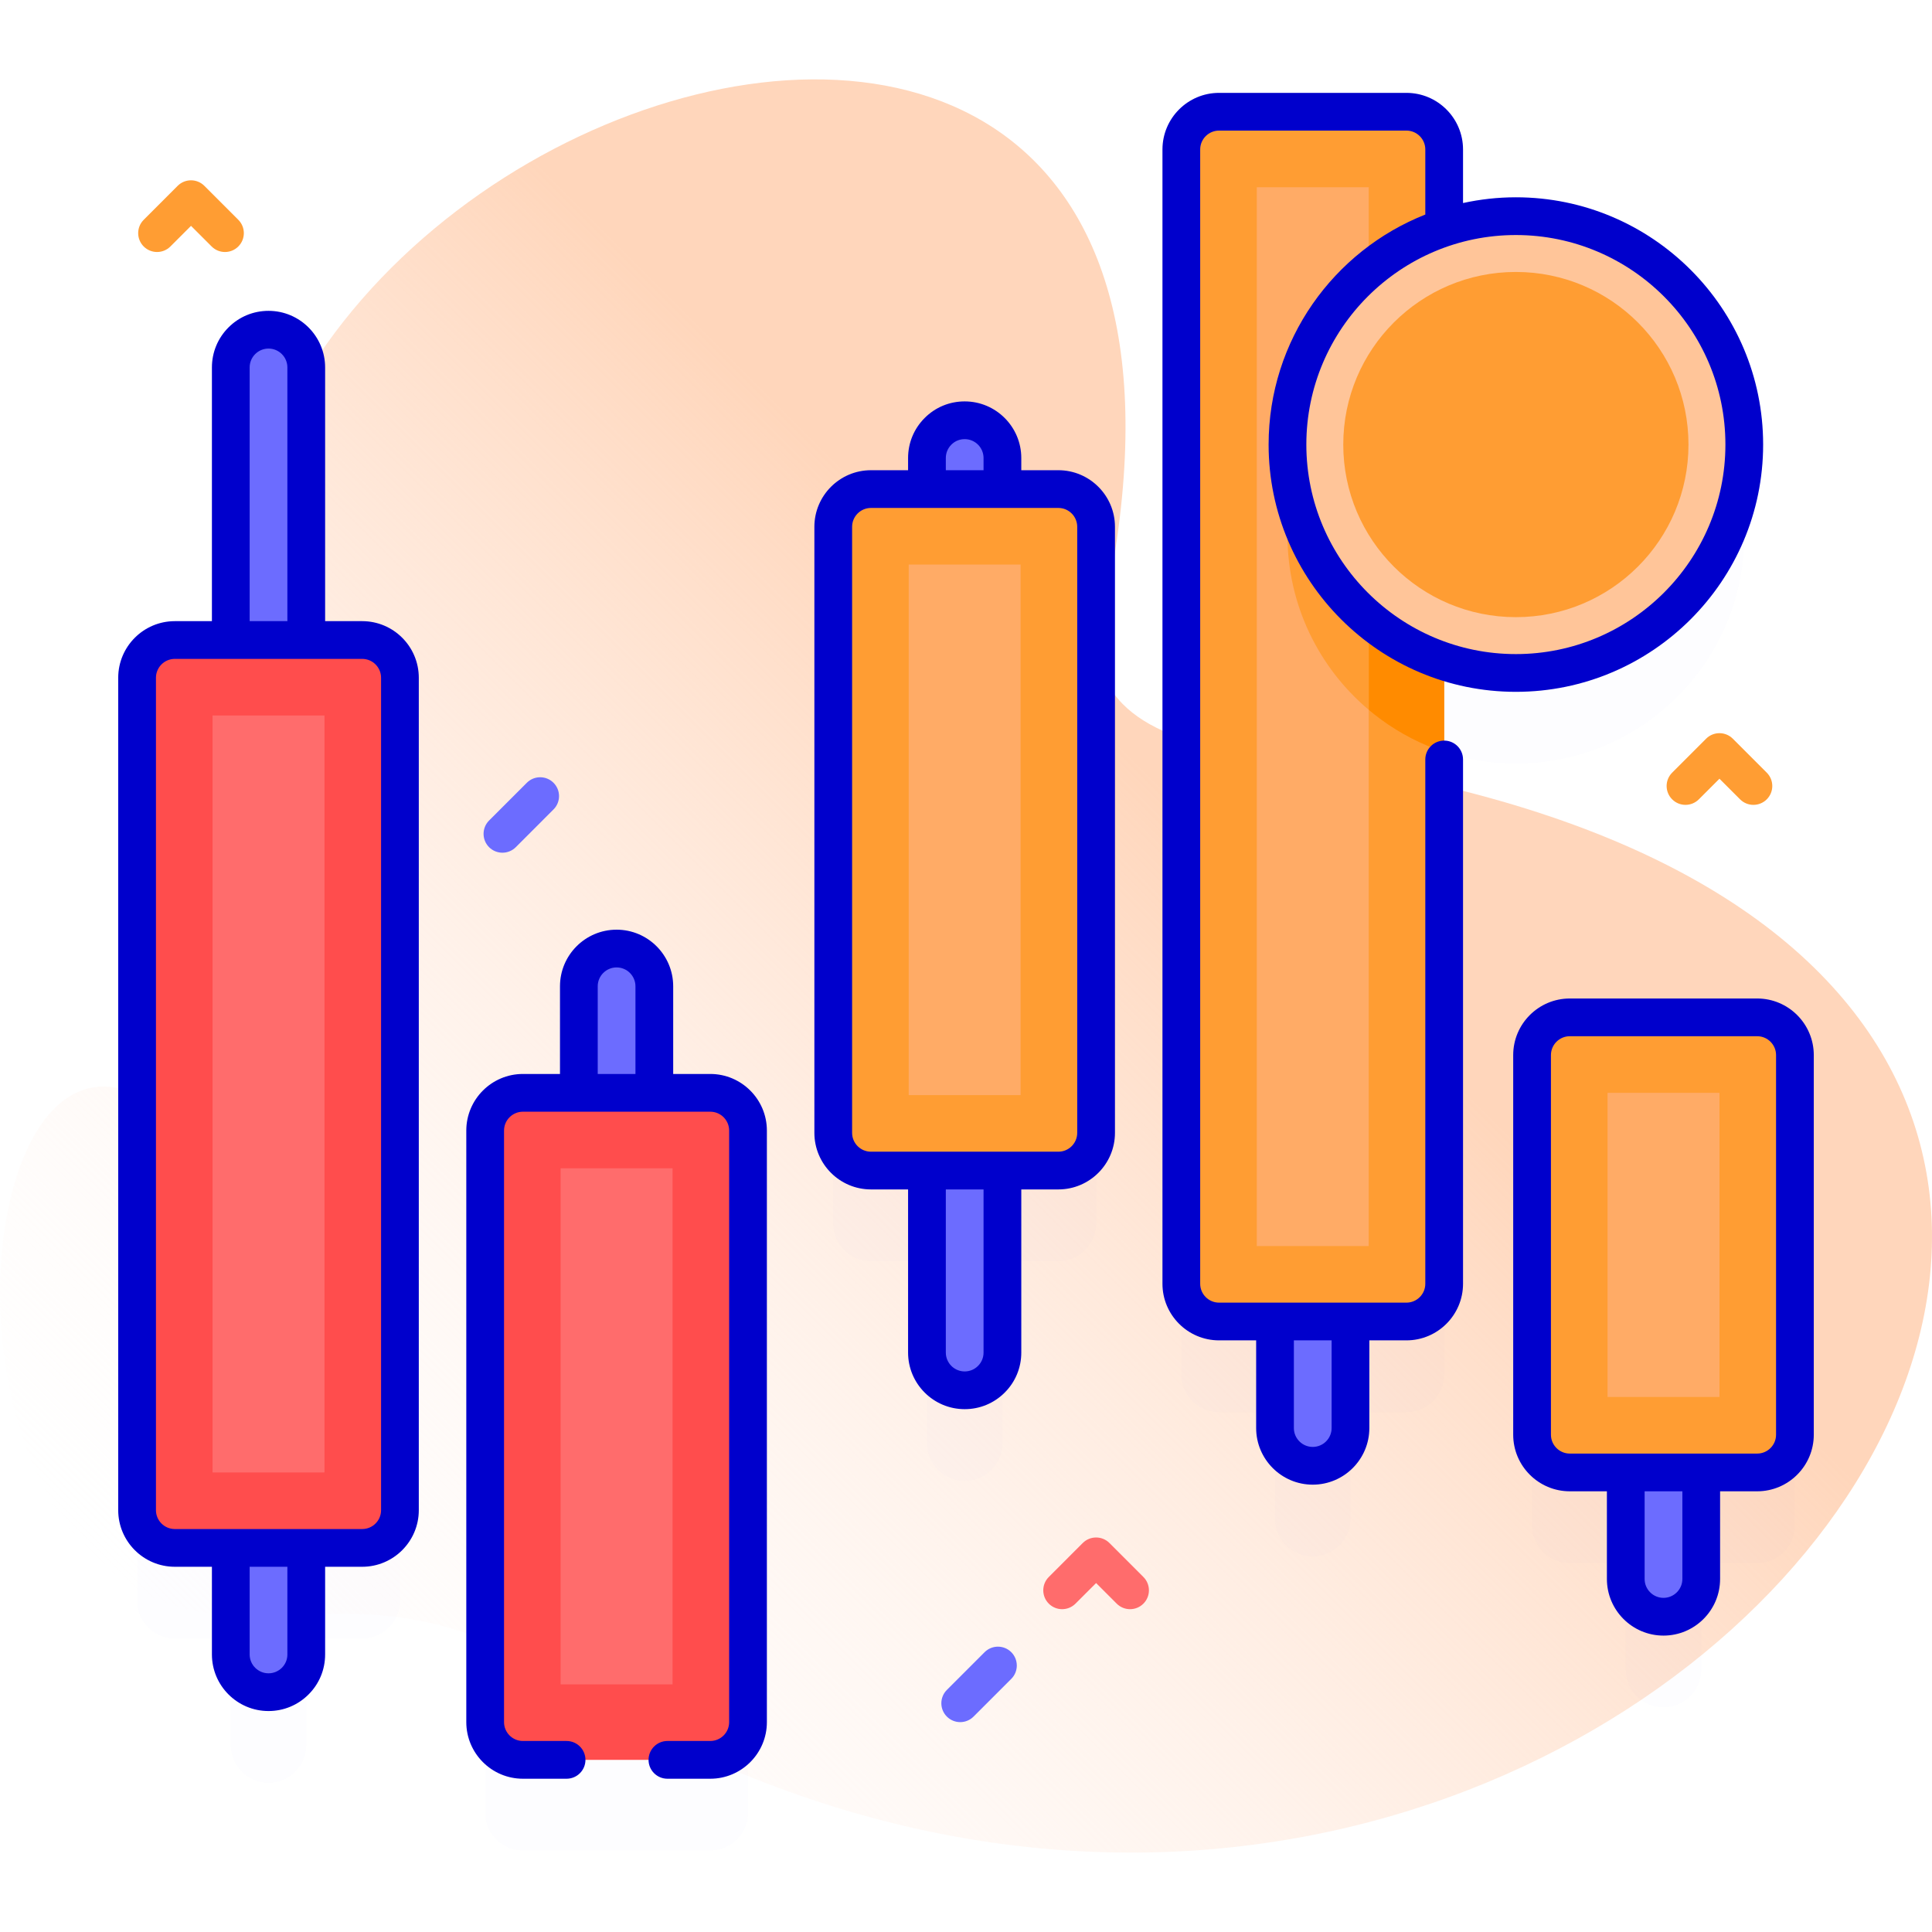 <svg width="144" height="144" viewBox="0 0 144 144" fill="none" xmlns="http://www.w3.org/2000/svg">
<g clip-path="url(#clip0_8_421)">
<path d="M11.859 119.255C-5.354 112.125 -2.019 75.661 10.345 81.648C14.929 83.868 16.265 90.801 21.79 92.151C25.591 93.431 38.239 89.407 23.562 65.572C-8.392 13.679 98.485 -28.061 82.187 45.978C80.391 52.94 87.227 55.465 93.406 56.167C198.102 68.069 120.102 174.696 41.309 124.928C28.148 116.615 20.307 122.755 11.859 119.255Z" fill="url(#paint0_linear_8_421)"/>
<g opacity="0.1">
<path opacity="0.1" d="M130.008 39.886C130.008 30.484 122.386 22.862 112.984 22.862C111.117 22.862 109.321 23.167 107.64 23.723V17.893C107.64 16.337 106.38 15.08 104.827 15.08H90.861C89.308 15.08 88.048 16.337 88.048 17.893V102.436C88.048 103.989 89.308 105.249 90.861 105.249H95.032V113.19C95.032 114.743 96.291 116.002 97.844 116.002C99.398 116.002 100.657 114.743 100.657 113.19V105.249H104.827C106.38 105.249 107.64 103.989 107.64 102.436V56.049C109.321 56.604 111.117 56.91 112.984 56.91C122.386 56.909 130.008 49.288 130.008 39.886Z" fill="#0000CC"/>
<path opacity="0.1" d="M26.996 54.454H22.826V34.137C22.826 32.583 21.567 31.324 20.013 31.324C18.46 31.324 17.201 32.583 17.201 34.137V54.454H13.03C11.477 54.454 10.217 55.713 10.217 57.266V119.31C10.217 120.864 11.477 122.123 13.03 122.123H17.201V130.065C17.201 131.618 18.46 132.877 20.013 132.877C21.567 132.877 22.826 131.618 22.826 130.065V122.123H26.996C28.55 122.123 29.809 120.864 29.809 119.31V57.266C29.809 55.713 28.55 54.454 26.996 54.454Z" fill="#0000CC"/>
<path opacity="0.1" d="M52.94 88.204H48.77V80.262C48.77 78.708 47.511 77.449 45.957 77.449C44.404 77.449 43.145 78.708 43.145 80.262V88.204H38.974C37.421 88.204 36.162 89.463 36.162 91.016V135.107C36.162 136.66 37.421 137.919 38.974 137.919H52.94C54.494 137.919 55.753 136.66 55.753 135.107V91.016C55.753 89.463 54.493 88.204 52.94 88.204Z" fill="#0000CC"/>
<path opacity="0.1" d="M78.884 43.204H74.713V40.887C74.713 39.333 73.454 38.074 71.901 38.074C70.347 38.074 69.088 39.333 69.088 40.887V43.204H64.918C63.364 43.204 62.105 44.463 62.105 46.016V91.185C62.105 92.739 63.364 93.998 64.918 93.998H69.088V107.565C69.088 109.118 70.347 110.377 71.901 110.377C73.454 110.377 74.713 109.118 74.713 107.565V93.998H78.884C80.437 93.998 81.696 92.739 81.696 91.185V46.016C81.696 44.463 80.437 43.204 78.884 43.204Z" fill="#0000CC"/>
<path opacity="0.1" d="M130.97 82.578H117.004C115.451 82.578 114.192 83.837 114.192 85.391V113.685C114.192 115.238 115.451 116.497 117.004 116.497H121.175V124.439C121.175 125.992 122.434 127.252 123.987 127.252C125.541 127.252 126.8 125.992 126.8 124.439V116.497H130.97C132.524 116.497 133.783 115.238 133.783 113.685V85.391C133.783 83.838 132.524 82.578 130.97 82.578Z" fill="#0000CC"/>
</g>
<path d="M17.2 27.387V123.314C17.2 124.868 18.46 126.127 20.013 126.127C21.566 126.127 22.825 124.868 22.825 123.314V27.387C22.825 25.833 21.566 24.574 20.013 24.574C18.46 24.574 17.2 25.833 17.2 27.387Z" fill="#6C6CFF"/>
<path d="M10.217 50.516V112.56C10.217 114.113 11.477 115.372 13.03 115.372H26.996C28.55 115.372 29.809 114.113 29.809 112.56V50.516C29.809 48.962 28.55 47.703 26.996 47.703H13.03C11.477 47.703 10.217 48.963 10.217 50.516Z" fill="#FF4D4D"/>
<path d="M15.842 53.328H24.184V109.747H15.842V53.328Z" fill="#FF6C6C"/>
<path d="M48.769 103.217V73.512C48.769 71.958 47.51 70.699 45.957 70.699C44.403 70.699 43.144 71.958 43.144 73.512V103.217H48.769Z" fill="#6C6CFF"/>
<path d="M36.161 84.266V128.356C36.161 129.91 37.42 131.169 38.974 131.169H52.94C54.493 131.169 55.753 129.91 55.753 128.356V84.266C55.753 82.712 54.493 81.453 52.94 81.453H38.974C37.42 81.453 36.161 82.713 36.161 84.266Z" fill="#FF4D4D"/>
<path d="M41.786 87.078H50.128V125.544H41.786V87.078Z" fill="#FF6C6C"/>
<path d="M69.088 34.137V100.814C69.088 102.368 70.347 103.627 71.9 103.627C73.454 103.627 74.713 102.368 74.713 100.814V34.137C74.713 32.583 73.454 31.324 71.9 31.324C70.347 31.324 69.088 32.583 69.088 34.137Z" fill="#6C6CFF"/>
<path d="M62.105 39.266V84.435C62.105 85.988 63.364 87.247 64.917 87.247H78.883C80.437 87.247 81.696 85.988 81.696 84.435V39.266C81.696 37.712 80.437 36.453 78.883 36.453H64.917C63.364 36.453 62.105 37.713 62.105 39.266Z" fill="#FF9D33"/>
<path d="M67.73 42.078H76.071V81.622H67.73V42.078Z" fill="#FFAB66"/>
<path d="M95.032 50.871V106.44C95.032 107.994 96.291 109.253 97.844 109.253C99.398 109.253 100.657 107.994 100.657 106.44V50.871H95.032Z" fill="#6C6CFF"/>
<path d="M107.64 11.143V95.686C107.64 97.239 106.38 98.499 104.827 98.499H90.861C89.308 98.499 88.048 97.239 88.048 95.686V11.143C88.048 9.587 89.308 8.33 90.861 8.33H104.827C106.38 8.33 107.64 9.587 107.64 11.143Z" fill="#FF9D33"/>
<path d="M107.64 23.721V56.053C100.856 53.814 95.96 47.422 95.96 39.887C95.96 32.352 100.856 25.959 107.64 23.721Z" fill="#FF8B00"/>
<path d="M93.673 13.955H102.015V92.874H93.673V13.955Z" fill="#FFAB66"/>
<path d="M102.015 26.867V52.905C98.311 49.783 95.96 45.109 95.96 39.886C95.96 34.663 98.311 29.989 102.015 26.867Z" fill="#FF9D33"/>
<path d="M121.175 84.621V117.69C121.175 119.244 122.434 120.503 123.988 120.503C125.541 120.503 126.8 119.244 126.8 117.69V84.621H121.175Z" fill="#6C6CFF"/>
<path d="M114.192 78.641V106.935C114.192 108.488 115.451 109.747 117.004 109.747H130.97C132.524 109.747 133.783 108.488 133.783 106.935V78.641C133.783 77.087 132.524 75.828 130.97 75.828H117.004C115.451 75.828 114.192 77.088 114.192 78.641Z" fill="#FF9D33"/>
<path d="M119.817 81.453H128.158V104.122H119.817V81.453Z" fill="#FFAB66"/>
<path d="M112.984 50.158C122.386 50.158 130.008 42.537 130.008 33.135C130.008 23.733 122.386 16.111 112.984 16.111C103.582 16.111 95.961 23.733 95.961 33.135C95.961 42.537 103.582 50.158 112.984 50.158Z" fill="#FFC599"/>
<path d="M26.996 46.297H24.233V27.387C24.233 25.061 22.34 23.168 20.014 23.168C18.888 23.168 17.828 23.607 17.031 24.404C16.234 25.201 15.795 26.261 15.795 27.387V46.297H13.03C10.704 46.297 8.811 48.189 8.811 50.516V112.56C8.811 114.886 10.704 116.778 13.03 116.778H15.795V123.313C15.795 125.639 17.688 127.531 20.014 127.531C21.14 127.531 22.2 127.092 22.994 126.298C23.793 125.504 24.233 124.444 24.233 123.313V116.778H26.996C29.323 116.778 31.215 114.886 31.215 112.56V50.516C31.215 48.189 29.323 46.297 26.996 46.297ZM21.42 123.313C21.42 123.689 21.275 124.041 21.008 124.307C20.742 124.572 20.389 124.719 20.014 124.719C19.239 124.719 18.608 124.088 18.608 123.313V116.779H21.42V123.313ZM18.608 27.387C18.608 27.012 18.754 26.659 19.02 26.393C19.286 26.127 19.639 25.98 20.014 25.98C20.789 25.98 21.42 26.611 21.42 27.387V46.297H18.608V27.387ZM28.403 112.56C28.403 113.335 27.772 113.966 26.996 113.966H13.03C12.255 113.966 11.624 113.335 11.624 112.56V50.516C11.624 49.74 12.255 49.109 13.03 49.109H26.996C27.772 49.109 28.403 49.74 28.403 50.516V112.56Z" fill="#0000CC"/>
<path d="M52.94 80.047H50.176V73.512C50.176 71.186 48.283 69.293 45.957 69.293C43.631 69.293 41.738 71.186 41.738 73.512V80.047H38.974C36.648 80.047 34.755 81.94 34.755 84.266V128.357C34.755 130.683 36.648 132.576 38.974 132.576H42.229C43.006 132.576 43.636 131.946 43.636 131.17C43.636 130.393 43.006 129.763 42.229 129.763H38.974C38.199 129.763 37.568 129.133 37.568 128.357V84.266C37.568 83.491 38.199 82.86 38.974 82.86H52.94C53.716 82.86 54.346 83.491 54.346 84.266V128.357C54.346 129.133 53.716 129.763 52.94 129.763H49.745C48.969 129.763 48.339 130.393 48.339 131.17C48.339 131.946 48.969 132.576 49.745 132.576H52.941C55.267 132.576 57.159 130.683 57.159 128.357V84.266C57.159 81.94 55.266 80.047 52.94 80.047ZM44.551 80.047V73.512C44.551 72.736 45.182 72.106 45.957 72.106C46.732 72.106 47.363 72.736 47.363 73.512V80.047H44.551Z" fill="#0000CC"/>
<path d="M78.884 35.047H76.121V34.137C76.121 31.811 74.228 29.918 71.902 29.918C70.771 29.918 69.71 30.358 68.919 31.154C68.122 31.951 67.683 33.011 67.683 34.137V35.047H64.918C62.591 35.047 60.699 36.939 60.699 39.266V84.435C60.699 86.761 62.591 88.653 64.918 88.653H67.683V100.813C67.683 103.139 69.576 105.031 71.902 105.031C73.028 105.031 74.088 104.592 74.882 103.798C75.68 103.004 76.121 101.944 76.121 100.813V88.653H78.884C81.21 88.653 83.103 86.761 83.103 84.435V39.266C83.103 36.939 81.21 35.047 78.884 35.047ZM73.308 100.813C73.308 101.189 73.163 101.541 72.896 101.807C72.63 102.073 72.277 102.219 71.902 102.219C71.126 102.219 70.496 101.588 70.496 100.813V88.654H73.308V100.813ZM70.496 34.137C70.496 33.761 70.642 33.409 70.911 33.14C71.173 32.876 71.525 32.73 71.902 32.73C72.677 32.73 73.308 33.361 73.308 34.137V35.047H70.496V34.137ZM80.29 84.435C80.29 85.21 79.659 85.841 78.884 85.841H64.918C64.142 85.841 63.511 85.21 63.511 84.435V39.266C63.511 38.49 64.142 37.859 64.918 37.859H78.884C79.659 37.859 80.29 38.49 80.29 39.266V84.435Z" fill="#0000CC"/>
<path d="M107.64 55.2C106.864 55.2 106.234 55.83 106.234 56.607V95.684C106.234 96.46 105.603 97.091 104.828 97.091H90.861C90.086 97.091 89.455 96.46 89.455 95.684V11.141C89.455 10.365 90.086 9.734 90.861 9.734H104.828C105.603 9.734 106.234 10.365 106.234 11.141V15.991C99.403 18.691 94.555 25.355 94.555 33.135C94.555 43.297 102.822 51.565 112.984 51.565C123.147 51.565 131.414 43.297 131.414 33.135C131.414 22.973 123.147 14.705 112.984 14.705C111.633 14.705 110.316 14.856 109.046 15.133V11.141C109.046 8.814 107.154 6.922 104.828 6.922H90.861C88.535 6.922 86.643 8.814 86.643 11.141V95.685C86.643 98.011 88.535 99.903 90.861 99.903H93.626V106.439C93.626 108.765 95.518 110.658 97.844 110.658C100.171 110.658 102.063 108.765 102.063 106.439V99.903H104.828C107.154 99.903 109.046 98.011 109.046 95.685V56.607C109.046 55.83 108.417 55.2 107.64 55.2ZM128.602 33.135C128.602 41.746 121.596 48.752 112.984 48.752C104.373 48.752 97.367 41.746 97.367 33.135C97.367 24.524 104.373 17.518 112.984 17.518C121.596 17.518 128.602 24.524 128.602 33.135ZM99.251 106.439C99.251 107.215 98.62 107.845 97.844 107.845C97.069 107.845 96.438 107.215 96.438 106.439V99.903H99.251V106.439Z" fill="#0000CC"/>
<path d="M130.97 74.422H117.004C114.678 74.422 112.785 76.314 112.785 78.641V106.935C112.785 109.261 114.678 111.153 117.004 111.153H119.769V117.689C119.769 120.015 121.661 121.908 123.987 121.908C126.314 121.908 128.206 120.015 128.206 117.689V111.153H130.97C133.297 111.153 135.189 109.261 135.189 106.935V78.641C135.189 76.314 133.297 74.422 130.97 74.422ZM125.394 117.689C125.394 118.464 124.763 119.095 123.987 119.095C123.212 119.095 122.581 118.464 122.581 117.689V111.153H125.394V117.689ZM132.377 106.935C132.377 107.71 131.746 108.341 130.97 108.341H117.004C116.229 108.341 115.598 107.71 115.598 106.935V78.641C115.598 77.865 116.229 77.234 117.004 77.234H130.97C131.746 77.234 132.377 77.865 132.377 78.641V106.935Z" fill="#0000CC"/>
<path d="M112.984 45.999C120.089 45.999 125.849 40.24 125.849 33.135C125.849 26.029 120.089 20.27 112.984 20.27C105.879 20.27 100.119 26.029 100.119 33.135C100.119 40.24 105.879 45.999 112.984 45.999Z" fill="#FF9D33"/>
<path d="M84.228 119.939C83.868 119.939 83.508 119.802 83.233 119.527L81.697 117.991L80.16 119.527C79.61 120.076 78.72 120.076 78.171 119.527C77.622 118.978 77.622 118.088 78.171 117.539L80.702 115.007C81.251 114.458 82.142 114.458 82.691 115.007L85.222 117.539C85.772 118.088 85.772 118.978 85.222 119.527C84.947 119.802 84.587 119.939 84.228 119.939Z" fill="#FF6C6C"/>
<path d="M130.689 59.99C130.329 59.99 129.97 59.853 129.695 59.578L128.158 58.041L126.621 59.578C126.072 60.127 125.182 60.127 124.633 59.578C124.083 59.029 124.083 58.139 124.633 57.59L127.164 55.058C127.713 54.509 128.603 54.509 129.153 55.058L131.684 57.59C132.233 58.139 132.233 59.029 131.684 59.578C131.409 59.853 131.049 59.99 130.689 59.99Z" fill="#FF9D33"/>
<path d="M16.768 18.783C16.408 18.783 16.048 18.646 15.774 18.371L14.237 16.834L12.7 18.371C12.151 18.92 11.261 18.92 10.711 18.371C10.162 17.822 10.162 16.931 10.711 16.383L13.242 13.851C13.792 13.302 14.682 13.302 15.231 13.851L17.762 16.383C18.312 16.932 18.312 17.822 17.762 18.371C17.488 18.646 17.128 18.783 16.768 18.783Z" fill="#FF9D33"/>
<path d="M71.568 128.357C71.208 128.357 70.849 128.22 70.574 127.945C70.025 127.396 70.025 126.506 70.574 125.957L73.386 123.144C73.936 122.595 74.826 122.595 75.375 123.144C75.924 123.693 75.924 124.584 75.375 125.133L72.563 127.945C72.288 128.22 71.928 128.357 71.568 128.357Z" fill="#6C6CFF"/>
<path d="M37.449 63.556C37.089 63.556 36.729 63.419 36.454 63.145C35.905 62.595 35.905 61.705 36.454 61.156L39.267 58.343C39.816 57.794 40.706 57.794 41.255 58.343C41.805 58.893 41.805 59.783 41.255 60.332L38.443 63.145C38.168 63.419 37.809 63.556 37.449 63.556Z" fill="#6C6CFF"/>
</g>
<defs>
<linearGradient id="paint0_linear_8_421" x1="20.424" y1="129.448" x2="107.483" y2="42.39" gradientUnits="userSpaceOnUse">
<stop stop-color="#FFF3EE" stop-opacity="0"/>
<stop offset="0.294" stop-color="#FFEADE" stop-opacity="0.373"/>
<stop offset="0.787" stop-color="#FFD6BB"/>
</linearGradient>
<clipPath id="clip0_8_421">
<rect width="144" height="144" fill="white"/>
</clipPath>
</defs>
</svg>
